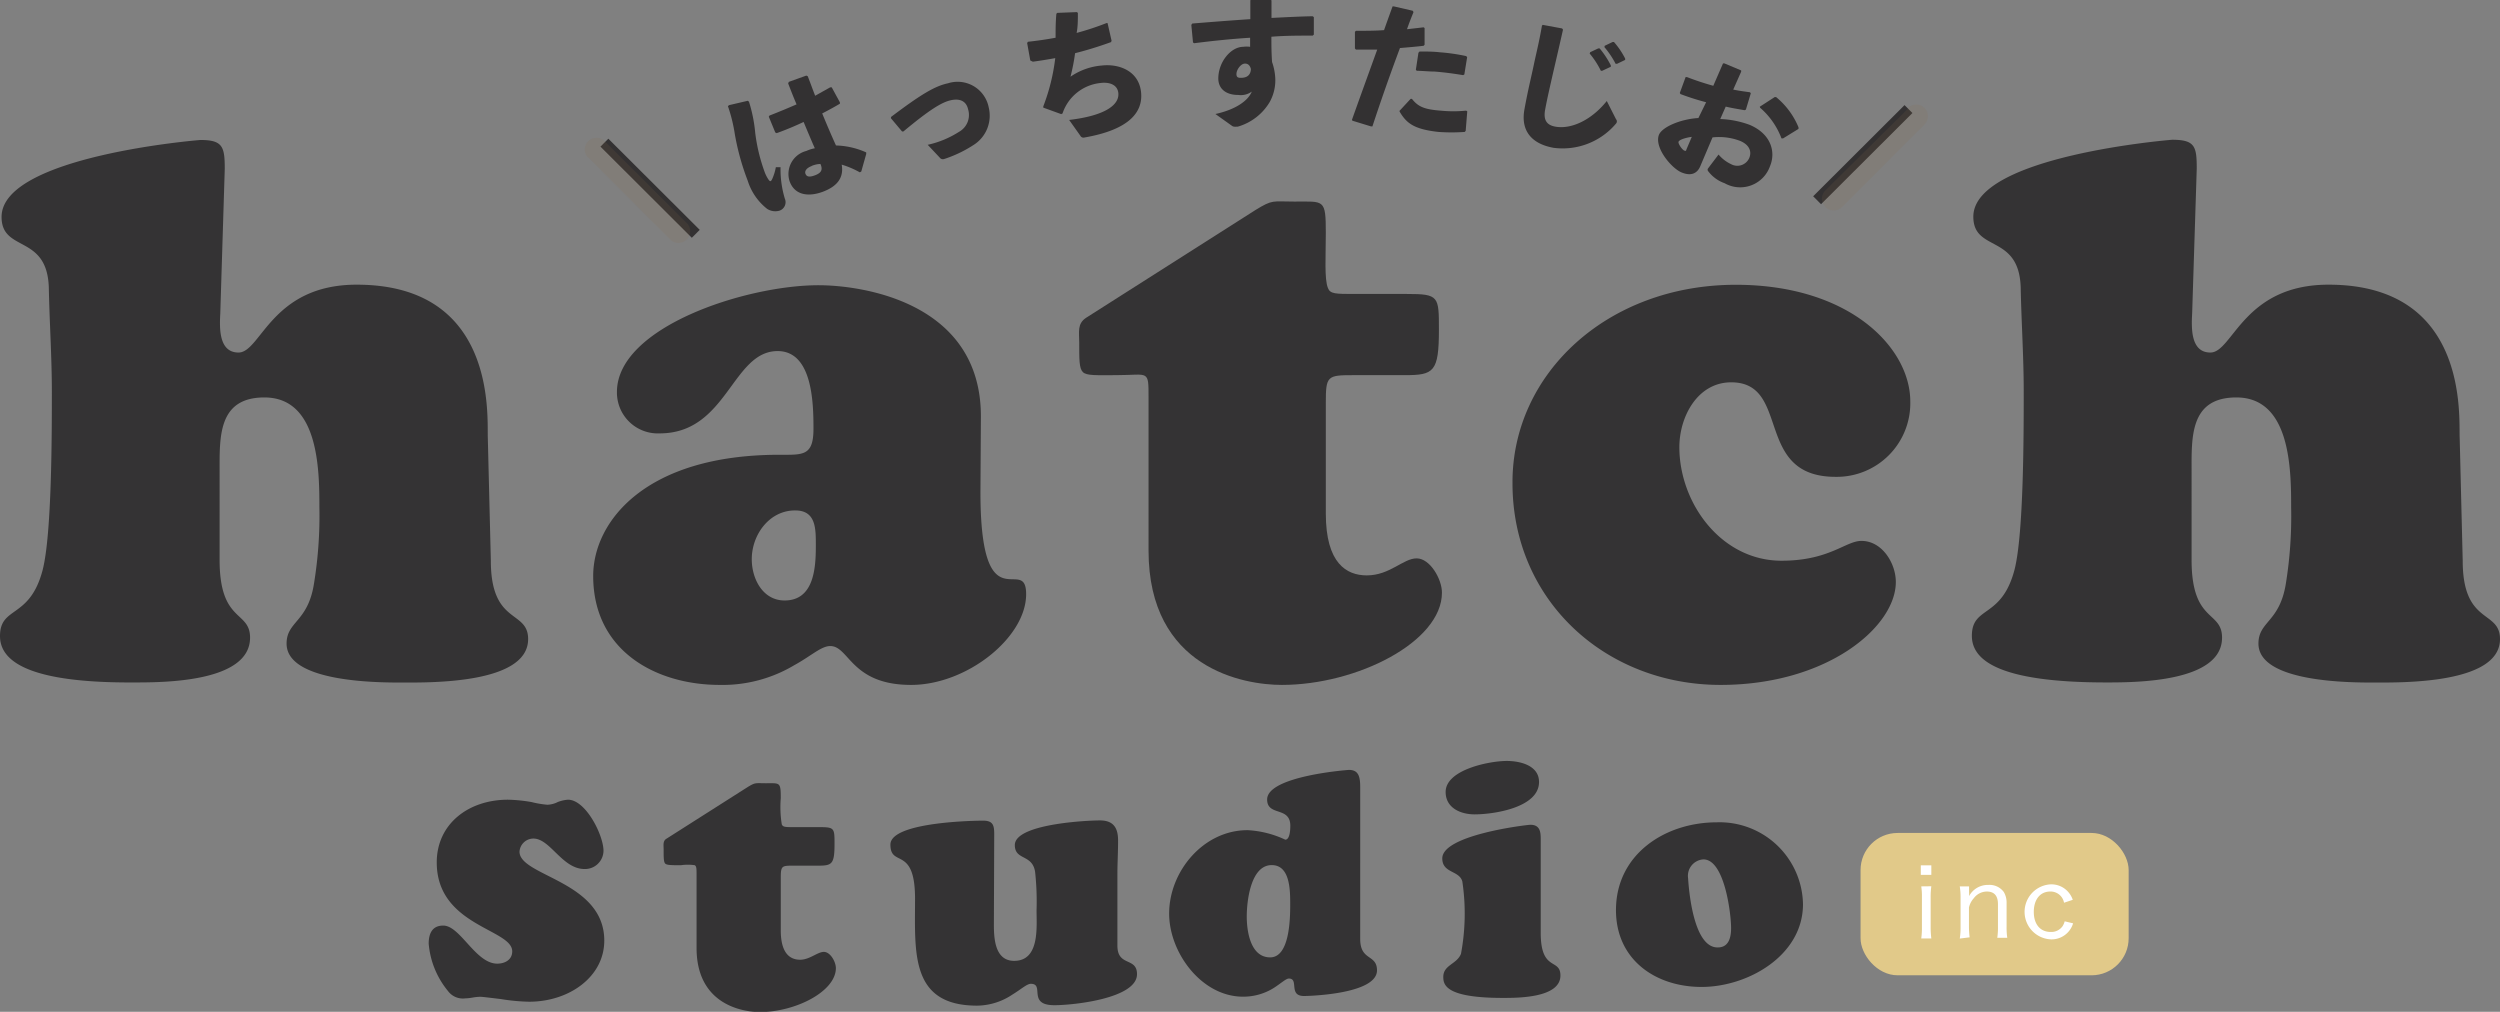 <svg xmlns="http://www.w3.org/2000/svg" viewBox="0 0 223.24 90.35"><rect x="0" y="0" width="223.24" height="90.35" fill="#808080" stroke="none"/><defs><style>.cls-1{fill:#343334;}.cls-2{opacity:0.85;}.cls-3{fill:#f2d68b;}.cls-4{fill:#fff;}.cls-5{fill:#333132;}.cls-6{fill:none;stroke:#333132;stroke-miterlimit:10;}.cls-7{opacity:0.14;}.cls-8{fill:#896b4a;}</style></defs><g id="Layer_2" data-name="Layer 2"><g id="Layer_1-2" data-name="Layer 1"><path class="cls-1" d="M43.83,50.07c0,5.78,3.33,4.35,3.33,7,0,4-8.71,3.88-11.23,3.88-2.1,0-10.34,0-10.34-3.48,0-2,1.91-1.9,2.45-5.37a37.61,37.61,0,0,0,.48-6.81c0-3.4-.07-9.8-4.91-9.8-4.15,0-4,3.54-4,6.6V50c0,5.65,2.72,4.49,2.72,6.94,0,4-7.76,4-10.35,4C2.25,61,0,58.91,0,56.8c0-2.72,2.66-1.49,3.81-5.91.82-3.2.82-12.19.82-15.93,0-3.06-.21-6.19-.27-9.26C4.22,20.87.14,22.57.14,19.37c0-5.44,17.69-6.87,17.76-6.87,2,0,2.17.61,2.17,2.58L19.67,28c-.07,1.3-.14,3.48,1.63,3.48,2,0,2.93-6.06,10.55-6.06,12.53,0,11.64,11.77,11.71,13.68Z"/><path class="cls-1" d="M87.55,43.94c0,12,4.08,5.45,4.08,9.12,0,3.88-5.31,8.1-10.27,8.1-5.38,0-5.52-3.47-7.22-3.47-.81,0-1.7.88-3.2,1.7a12.49,12.49,0,0,1-6.67,1.77c-5.65,0-11.3-3-11.3-9.73,0-4.83,4.63-10.82,16.61-10.82,2.11,0,3.06.13,3.06-2.32,0-2.24-.07-6.94-3.2-6.94-4.08,0-4.49,7.35-10.54,7.35A3.65,3.65,0,0,1,55.09,35c0-5.79,11.5-9.53,18-9.53,3.88,0,14.5,1.5,14.5,11.71Zm-20.42,6c0,1.77,1,3.68,2.93,3.68,2.58,0,2.79-2.79,2.79-4.83,0-1.5.06-3.21-1.84-3.21C68.7,45.57,67.13,47.75,67.13,49.93Z"/><path class="cls-1" d="M118.39,45.86c0,4.46,1.86,5.52,3.66,5.52,2.06,0,3.25-1.52,4.45-1.52s2.26,1.86,2.26,3.06c0,4.39-7.58,8.24-14.3,8.24-3.39,0-11.9-1.46-11.9-12V35.43c0-1.2,0-1.67-.33-1.87s-1.06-.06-2.6-.06c-1.72,0-2.59.06-2.93-.27s-.33-1.13-.33-2.66c0-.93-.19-1.66.61-2.19l15.15-9.64c1.54-.94,1.47-.74,3.46-.74,2.66,0,2.8-.26,2.8,2.8,0,2.06-.14,4.12.19,4.92.2.53.67.53,2.4.53h4.65c2.86,0,2.86.2,2.86,3.19,0,3.79-.46,4.06-3.05,4.06h-4.59c-2.33,0-2.46.06-2.46,2.46Z"/><path class="cls-1" d="M155,25.43c10.21,0,15.58,5.65,15.58,10.41a6.57,6.57,0,0,1-6.67,6.74c-7.35,0-3.94-8.44-9.32-8.44-3,0-4.63,3.06-4.63,5.79,0,5,3.74,10.14,9.12,10.14,4.29,0,5.72-1.77,7.14-1.77,1.85,0,3.07,2,3.07,3.67,0,4-6.12,9.19-15.65,9.19-10.28,0-18.58-7.55-18.58-18C135,33.39,143.53,25.43,155,25.43Z"/><path class="cls-1" d="M219.91,50.07c0,5.78,3.33,4.35,3.33,7,0,4-8.71,3.88-11.23,3.88-2.11,0-10.34,0-10.34-3.48,0-2,1.9-1.9,2.45-5.37a37.61,37.61,0,0,0,.47-6.81c0-3.4-.06-9.8-4.89-9.8-4.16,0-4,3.54-4,6.6V50c0,5.65,2.72,4.49,2.72,6.94,0,4-7.76,4-10.34,4-9.74,0-12-2.05-12-4.16,0-2.72,2.65-1.49,3.81-5.91.82-3.2.82-12.19.82-15.93,0-3.06-.21-6.19-.27-9.26-.14-4.83-4.23-3.13-4.23-6.33,0-5.44,17.7-6.87,17.76-6.87,2.05,0,2.19.61,2.19,2.58L195.75,28c-.07,1.3-.14,3.48,1.63,3.48,2,0,2.93-6.06,10.55-6.06,12.52,0,11.63,11.77,11.71,13.68Z"/><path class="cls-1" d="M47.46,71.62a8.8,8.8,0,0,0,1.41.24,2.18,2.18,0,0,0,.93-.24,3.13,3.13,0,0,1,.92-.21c1.58,0,3.17,3.16,3.17,4.57A1.65,1.65,0,0,1,52.2,77.6c-2,0-3.06-2.72-4.57-2.72a1.25,1.25,0,0,0-1.24,1.17c0,2.2,7.57,2.61,7.57,7.94,0,3.23-3.13,5.46-6.71,5.46a17.56,17.56,0,0,1-2.54-.24c-.86-.1-1.61-.2-1.82-.2a4,4,0,0,0-.69.07,4.18,4.18,0,0,1-.65.07A1.65,1.65,0,0,1,40,88.49a7.66,7.66,0,0,1-1.72-4.22c0-.9.31-1.62,1.3-1.62,1.52,0,2.89,3.4,4.82,3.4.68,0,1.34-.34,1.34-1.1,0-2-6.74-2.26-6.74-7.94,0-3.43,2.82-5.6,6.36-5.6A13.82,13.82,0,0,1,47.46,71.62Z"/><path class="cls-1" d="M69.72,83.08c0,2.12.88,2.62,1.73,2.62S73,85,73.57,85s1.07.88,1.07,1.45c0,2.08-3.6,3.92-6.78,3.92-1.62,0-5.66-.7-5.66-5.72v-6.5c0-.57,0-.79-.16-.89a4.3,4.3,0,0,0-1.23,0c-.82,0-1.23,0-1.39-.13s-.16-.53-.16-1.26c0-.44-.09-.79.29-1l7.2-4.58c.72-.44.69-.35,1.64-.35,1.26,0,1.33-.12,1.33,1.33a9.67,9.67,0,0,0,.09,2.34c.1.25.32.25,1.14.25h2.21c1.36,0,1.36.09,1.36,1.51,0,1.8-.23,1.93-1.46,1.93H70.88c-1.1,0-1.16,0-1.16,1.17Z"/><path class="cls-1" d="M88.75,82.56c0,1.27.1,3.24,1.81,3.24,2.29,0,2-3,2-4.52a24.36,24.36,0,0,0-.13-3.43c-.25-1.6-1.81-1-1.81-2.39,0-1.88,6.39-2.2,7.6-2.2s1.62.67,1.62,1.79-.06,2-.06,3v6.39c0,1.91,1.75,1,1.75,2.55,0,2.16-5.63,2.77-7.38,2.77-2.45,0-.83-1.91-2.1-1.91-.35,0-.86.48-1.63.95a5.76,5.76,0,0,1-3.17,1c-6,0-5.54-4.77-5.54-9.55s-2.2-2.74-2.2-4.83,8-2.14,8.27-2.14c.9,0,1,.42,1,1.21Z"/><path class="cls-1" d="M121.46,83.84c0,2,1.5,1.34,1.5,2.81,0,2.15-6.2,2.29-6.51,2.29-1.44,0-.42-1.56-1.36-1.56-.25,0-.67.4-1.33.83A5.14,5.14,0,0,1,111,89c-3.71,0-6.6-3.94-6.6-7.42,0-3.77,3.06-7.45,7-7.45a9,9,0,0,1,3.37.85c.42,0,.45-.93.45-1.24,0-1.76-2.07-.82-2.07-2.35,0-2.1,7.22-2.64,7.31-2.64.85,0,1,.6,1,1.53Zm-7.9-6.59c-1.89,0-2.23,3.25-2.23,4.59s.34,3.65,2.09,3.65,1.79-3.48,1.79-4.73S115.21,77.25,113.56,77.25Z"/><path class="cls-1" d="M137.58,83.3c0,3.51,1.76,2.23,1.76,3.81,0,2-3.79,2-5.13,2-5.12,0-5.33-1.16-5.33-1.88,0-1.07,1.22-1.13,1.58-2.06a19.43,19.43,0,0,0,.12-6.46c-.27-1-1.79-.72-1.79-2.06,0-2.11,7.57-3,7.87-3,.89,0,.92.69.92,1.31Zm-5.9-10.58c-1.25,0-2.59-.57-2.59-2,0-2,3.93-2.77,5.45-2.77,1.19,0,2.89.39,2.89,1.88C137.43,72.12,133.38,72.72,131.68,72.72Z"/><path class="cls-1" d="M144.3,81.27c0-5,4.4-7.84,9-7.84a7.45,7.45,0,0,1,7.7,7.31c0,4.59-4.93,7.39-9.05,7.39S144.3,85.7,144.3,81.27Zm7.81-4.53a1.47,1.47,0,0,0-1.37,1.68c.11,1.76.62,6.07,2.55,6.18,1.06.06,1.29-.84,1.29-1.73C154.58,81.61,154,76.74,152.11,76.74Z"/><g class="cls-2"><rect class="cls-3" x="166.14" y="74.38" width="23.94" height="12.71" rx="3.31"/></g><path class="cls-4" d="M172.46,77.27v.85h-.94v-.85Zm0,1.87a6.91,6.91,0,0,0-.06,1v2.66a7.79,7.79,0,0,0,.06,1h-.9a6.55,6.55,0,0,0,.06-1V80.15a5.88,5.88,0,0,0-.06-1Z"/><path class="cls-4" d="M175,83.81a6,6,0,0,0,.07-1V80.15a6.16,6.16,0,0,0-.07-1h.83v.5a3,3,0,0,1,0,.37,1.9,1.9,0,0,1,1.72-1,1.58,1.58,0,0,1,1.38.63,1.84,1.84,0,0,1,.25,1v2.09a6.62,6.62,0,0,0,.06,1h-.89a6.4,6.4,0,0,0,.06-1v-2c0-.75-.33-1.13-1-1.13a1.47,1.47,0,0,0-1.16.6,1.84,1.84,0,0,0-.43.83v1.66a8,8,0,0,0,.06,1Z"/><path class="cls-4" d="M184.31,80.61a1.22,1.22,0,0,0-1.23-1c-.9,0-1.47.71-1.47,1.82s.58,1.79,1.51,1.79a1.23,1.23,0,0,0,1.07-.53,1.73,1.73,0,0,0,.18-.42l.75.18a2,2,0,0,1-.35.67,2,2,0,0,1-1.68.76,2.46,2.46,0,0,1,0-4.91,2,2,0,0,1,1.7.81,2,2,0,0,1,.3.57Z"/><path class="cls-5" d="M65.1,9.39,66.77,9l.11.08a13.16,13.16,0,0,1,.56,2.8,15.71,15.71,0,0,0,.83,3.45,3.05,3.05,0,0,0,.35.7c.15.21.22.21.36-.1a4.65,4.65,0,0,0,.3-1l.42,0a9.08,9.08,0,0,0,.38,2.8.8.8,0,0,1-.47,1.08,1.35,1.35,0,0,1-1.11-.16,5.15,5.15,0,0,1-1.73-2.51A22.25,22.25,0,0,1,65.62,12,14,14,0,0,0,65,9.48Zm11.68,6a8.06,8.06,0,0,0-1.62-.69c.21,1.18-.42,1.94-1.65,2.41s-2.53.38-3-.92A2.12,2.12,0,0,1,72,13.48a3.3,3.3,0,0,1,.76-.24c-.32-.72-.64-1.49-1-2.35-.78.37-1.62.72-2.41,1l-.12-.06-.58-1.41.06-.1c.85-.33,1.64-.66,2.42-1-.25-.58-.5-1.22-.75-1.87l.06-.14L72,6.75l.13.06c.23.59.44,1.18.66,1.74l1.34-.75h.14L75,9.14l0,.12c-.45.27-1,.57-1.58.87.41,1,.84,2,1.23,2.86a7,7,0,0,1,2.7.62l0,.14-.44,1.56Zm-4.31-.56c-.47.18-.64.46-.54.7s.32.33.88.11.67-.51.45-1A2.22,2.22,0,0,0,72.47,14.82Z"/><path class="cls-5" d="M79.57,10.44c2.65-2,3.9-2.75,5.07-3A2.83,2.83,0,0,1,88.29,9.6a3.09,3.09,0,0,1-1.24,3.27,11.12,11.12,0,0,1-2.59,1.28l-.19.06a.33.33,0,0,1-.34-.12l-1.09-1.16a8.62,8.62,0,0,0,2.8-1.16,1.72,1.72,0,0,0,.81-2c-.16-.73-.72-1-1.54-.82S83,9.8,80.67,11.74h-.12l-1-1.19Z"/><path class="cls-5" d="M91.79,3.73c.84-.09,1.66-.21,2.47-.36,0-.69,0-1.39.07-2.14l.08-.08,1.76-.07.08.08c0,.63,0,1.22-.11,1.78a25.26,25.26,0,0,0,2.67-.88l.09,0,.36,1.58-.05.12A32.82,32.82,0,0,1,96,4.75a17.72,17.72,0,0,1-.41,2.1,5.73,5.73,0,0,1,2.81-1c1.53-.17,3.28.48,3.49,2.36s-1.18,3.4-5.06,4.07a.31.31,0,0,1-.36-.16l-1-1.41c3.31-.39,4.51-1.39,4.39-2.42-.08-.71-.77-1-1.67-.87a4,4,0,0,0-3.31,2.71l-.12.06-1.6-.58,0-.11a17.77,17.77,0,0,0,1.07-4.31c-.66.12-1.34.23-2,.32L92,5.4l-.28-1.56Z"/><path class="cls-5" d="M108.53,10.18c1.8-.39,2.93-1.19,3.25-2a1.68,1.68,0,0,1-1.2.3c-1.15,0-1.78-.58-1.79-1.46,0-1.49,1.12-2.83,2.22-2.84a2.2,2.2,0,0,1,.62,0c0-.27,0-.51,0-.81-1.59.1-3.28.27-5,.49l-.1-.07-.15-1.57.09-.12c1.73-.14,3.5-.28,5.18-.39,0-.54,0-1.1,0-1.68l.07-.09,1.72,0,.1.1c0,.57,0,1.08,0,1.56,1.25-.06,2.5-.13,3.68-.15l.1.08,0,1.56-.1.09c-1.23,0-2.48,0-3.69.1,0,.69,0,1.41.06,2.26a5.11,5.11,0,0,1,.29,1.52,4,4,0,0,1-.5,2.05,4.89,4.89,0,0,1-2.85,2.2l-.12,0a.42.42,0,0,1-.18,0,.36.36,0,0,1-.2-.06Zm2.63-4.5c-.35,0-.75.54-.75.93,0,.23.08.35.4.34.51,0,.87-.22.89-.79C111.61,5.81,111.41,5.67,111.16,5.68Z"/><path class="cls-5" d="M120.72,10.71c.82-2.31,1.54-4.28,2.26-6.28-.64,0-1.27,0-1.9,0l-.09-.1V2.84l.09-.09c.93,0,1.74,0,2.51-.06.24-.68.5-1.4.76-2.12l.11,0,1.69.39.07.12c-.2.5-.4,1-.58,1.53l1.48-.17.09.06V4l-.09.09c-.68.08-1.4.14-2.11.2-.84,2.25-1.63,4.48-2.46,7l-.12,0-1.66-.51Zm4.24-.8,1-1.08h.12c.57.72,1.14.94,2.56,1.05a11.53,11.53,0,0,0,2.28,0l.1.06-.14,1.74-.08.1a16.09,16.09,0,0,1-2.36,0C126.26,11.54,125.6,11,125,10Zm1.47-3.68.23-1.52.1-.11c.62,0,1.23,0,1.82.07a17,17,0,0,1,2.35.34l.08.1-.25,1.54-.11.06c-.85-.14-1.66-.25-2.54-.32-.51,0-1-.06-1.6-.07Z"/><path class="cls-5" d="M137.76,2.22l1.73.32.08.11c-.34,1.51-.58,2.54-.87,3.79-.24,1.06-.56,2.43-.73,3.38s.19,1.36.92,1.49c1.41.25,3.21-.57,4.59-2.29l.82,1.62a.29.29,0,0,1,0,.4,6.23,6.23,0,0,1-5.57,2.16c-1.85-.33-3-1.43-2.59-3.51.31-1.7.6-2.83.83-3.94.21-1,.47-2,.72-3.46ZM142,4.66l.72-.34h.12a7.92,7.92,0,0,1,1,1.52l0,.12-.77.36-.12,0a7.57,7.57,0,0,0-1-1.54Zm1.29-.57.71-.34h.12a7.21,7.21,0,0,1,1,1.48l0,.12-.73.35-.12,0a7.93,7.93,0,0,0-1-1.49Z"/><path class="cls-5" d="M152.35,9.13a22.47,22.47,0,0,1-2.29-.73L150,8.3l.52-1.42.11,0c.81.31,1.59.57,2.36.78l.87-2,.12,0,1.5.63,0,.11L154.77,8c.53.11,1,.17,1.5.24l.07.09-.44,1.46-.12.05c-.57-.1-1.14-.19-1.68-.32l-.49,1.11a8.36,8.36,0,0,1,2.63.52c1.89.8,2.36,2.4,1.81,3.7A2.82,2.82,0,0,1,154,16.36a3.16,3.16,0,0,1-1.48-1.09.2.2,0,0,1,0-.23l.94-1.24a3.27,3.27,0,0,0,1.12.86,1.16,1.16,0,0,0,1.62-.55c.25-.59,0-1.19-.82-1.53a5.27,5.27,0,0,0-2.46-.31l-1.09,2.57c-.27.64-.81.92-1.69.55s-2.45-2.22-2-3.36c.3-.7,1.95-1.4,3.52-1.49Zm-1.28,3.09c-.64.09-1.11.27-1.18.43s.31.71.5.79.16,0,.23-.16Zm6.07-2.69,1.33-.86.13,0a6.87,6.87,0,0,1,2,2.7l0,.14-1.38.85-.14,0a6.76,6.76,0,0,0-1.91-2.74Z"/><line class="cls-6" x1="53.97" y1="12.74" x2="62.13" y2="20.88"/><g class="cls-7"><path class="cls-8" d="M52.56,14.09l7.36,7.37A1.05,1.05,0,0,0,61.41,20L54,12.61a1,1,0,0,0-1.48,1.48Z"/></g><line class="cls-6" x1="170.42" y1="9.74" x2="162.26" y2="17.88"/><g class="cls-7"><path class="cls-8" d="M170.41,9.67,163,17a1.05,1.05,0,0,0,1.49,1.49l7.36-7.37a1,1,0,0,0-1.48-1.48Z"/></g></g></g></svg>